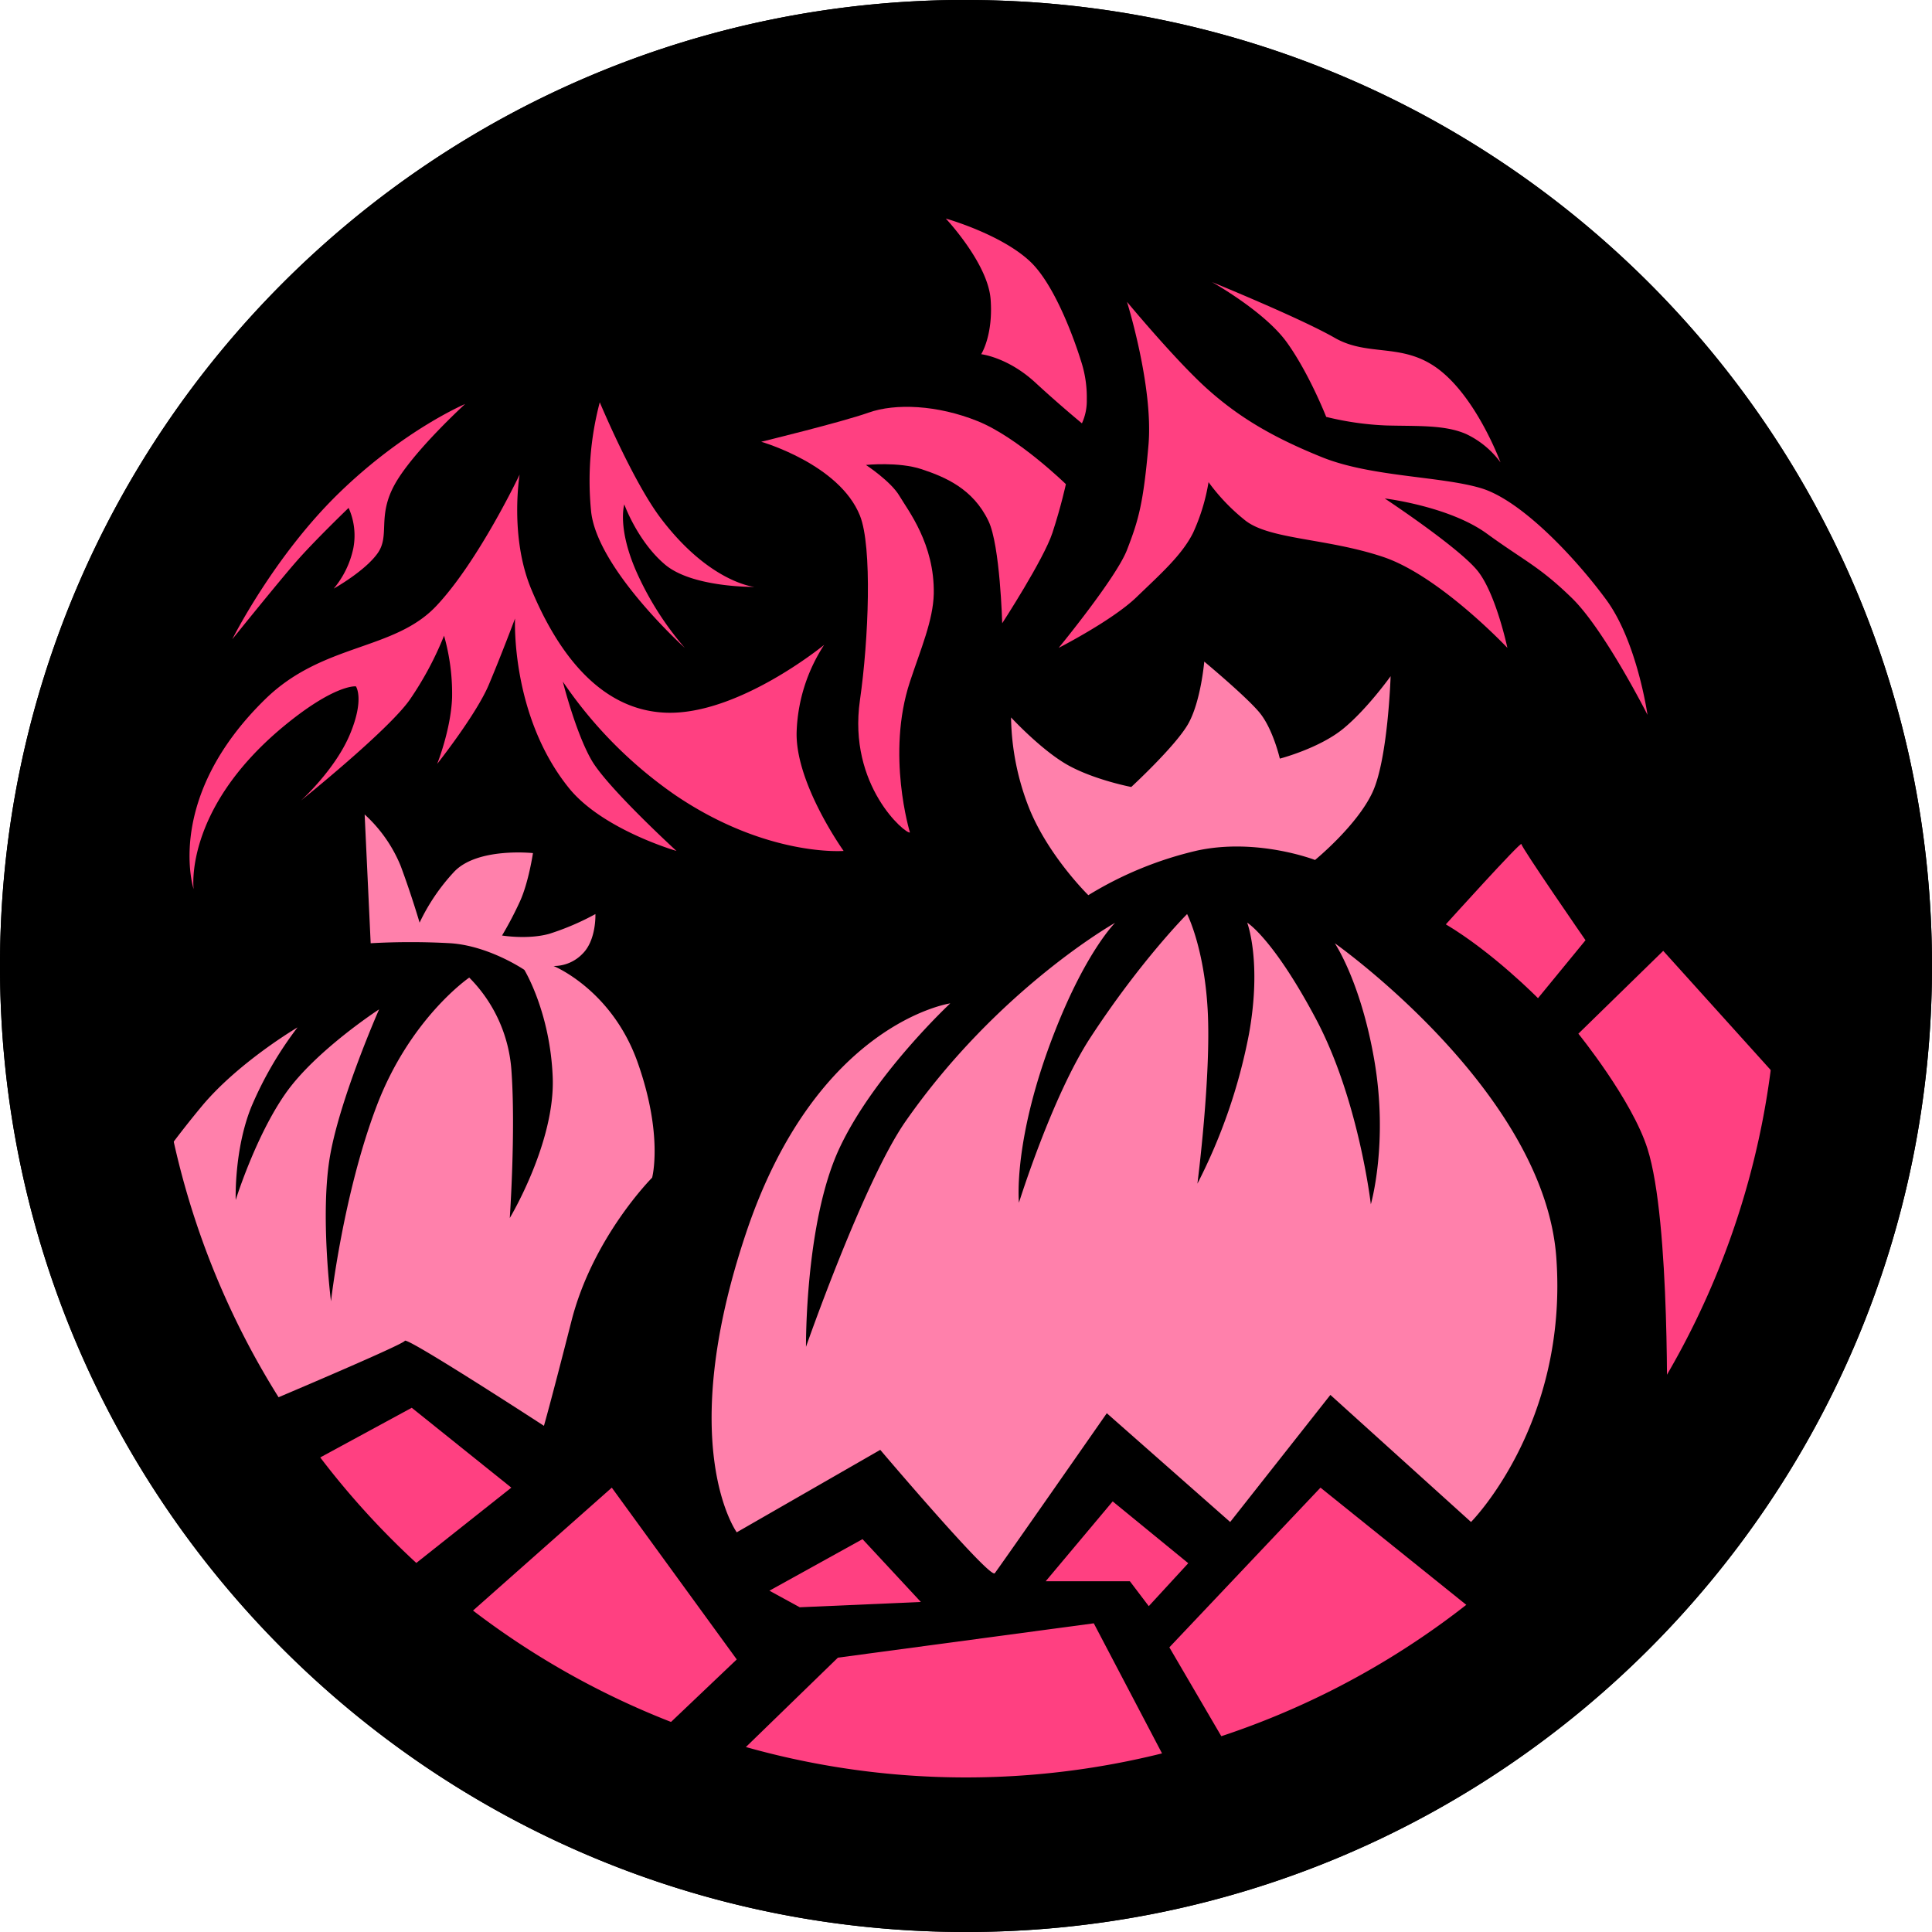 <svg id="Layer_1" data-name="Layer 1" xmlns="http://www.w3.org/2000/svg" viewBox="0 0 500 500"><defs><style>.cls-1{fill:#ff4081;}.cls-2{fill:#ff80ab;}</style></defs><title>electrify_incinerator</title><path d="M249.63,480.11A230,230,0,0,1,87,87.48,230,230,0,1,1,412.26,412.74,228.46,228.46,0,0,1,249.63,480.11Z" transform="translate(0.37 -0.11)"/><path d="M249.63,40.11A210,210,0,0,1,398.12,398.6a210,210,0,0,1-297-297,208.62,208.62,0,0,1,148.5-61.51m0-40C111.56.11-.37,112-.37,250.11s111.93,250,250,250,250-111.93,250-250S387.7.11,249.63.11Z" transform="translate(0.37 -0.11)"/><polygon class="cls-1" points="117.44 421.22 158.33 385 190.67 429.46 169.89 449.22 138.56 437.67 117.44 421.22"/><polygon class="cls-1" points="199.12 411.67 223.22 398.33 238.32 414.59 206.97 415.96 199.12 411.67"/><path class="cls-1" d="M185.14,459.55l31.34-30.44,66.22-8.89,18.56,35.38s-27.34,10.62-46.56,11.07S185.14,459.55,185.14,459.55Z" transform="translate(0.37 -0.11)"/><polygon class="cls-1" points="302.63 426.33 317.96 452.56 383.56 418.62 341.74 385 302.63 426.33"/><polygon class="cls-1" points="297.3 415.67 307.52 404.56 287.96 388.56 270.63 409.22 292.41 409.22 297.3 415.67"/><path class="cls-2" d="M190.3,396.67l37.14-21.34s28.41,33.48,29.63,31.93,29-41.41,29-41.41L318,394l25.93-32.89L380.33,394s25.19-25.33,22.07-68.45-57.33-81.33-57.33-81.33,6.71,9.87,10.22,30.22c3.71,21.48-.89,37.34-.89,37.34s-3.11-27.11-14.22-48-17.78-24.89-17.78-24.89,3.86,10.07.45,28.89a143.85,143.85,0,0,1-13.33,38.66s3.59-27.9,2.66-44.89c-.89-16.29-5.33-24.88-5.33-24.88S295,248.52,282,268.37c-10,15.16-18.67,43-18.67,43s-1.7-16.36,9.34-44.44c8.14-20.74,15.55-28,15.55-28S258,255.92,234,290.3c-10.8,15.46-25.78,58.37-25.78,58.37s-.29-32.15,8.59-51.26,28.75-37.63,28.75-37.63-34.67,5-52.89,59.55C174.19,374.48,190.3,396.67,190.3,396.67Z" transform="translate(0.37 -0.11)"/><path class="cls-2" d="M168.4,304.89S153.07,320.22,147.52,342s-7.12,27.11-7.12,27.11-35.55-23.11-36-22-43.33,19.11-43.33,19.11L34.63,309.78A247.42,247.42,0,0,1,52,286.22C61.52,274.89,76.63,266,76.63,266a94.57,94.57,0,0,0-12,20.67c-4.45,11.11-4,24-4,24s5.11-16.45,12.89-27.56,24.22-21.78,24.22-21.78-10,22.67-12.67,37.78.22,37.78.22,37.78,3.11-27.56,11.78-50.45,24-33.33,24-33.33A37.74,37.74,0,0,1,132,277.33c1.11,15.56-.44,38-.44,38s11.77-19.55,11.11-36.44-7.34-27.78-7.34-27.78-9.11-6.22-19.11-6.89a184.53,184.53,0,0,0-20.66,0L94,210.89a36.89,36.89,0,0,1,9.33,13.33c2.89,7.78,4.89,14.67,4.89,14.67a51.74,51.74,0,0,1,8.89-13.11c6-6.45,20.45-4.89,20.45-4.89s-1.12,7.55-3.34,12.44a92.81,92.81,0,0,1-4.66,8.89s6.66,1.11,12.22-.44a67,67,0,0,0,11.94-5.11s.28,6.66-3.28,10.22a10.32,10.32,0,0,1-7.55,3.22s15.11,6.11,21.78,25S168.4,304.89,168.4,304.89Z" transform="translate(0.37 -0.11)"/><polygon class="cls-1" points="72.56 382.78 106.56 364.33 132.33 385 97.22 412.83 72.56 382.78"/><path class="cls-2" d="M261.29,185.78a66.25,66.25,0,0,0,4.89,24c5.11,12.22,15.11,22,15.11,22a94.57,94.57,0,0,1,28.23-11.56c15.55-3.33,30.44,2.45,30.44,2.45s10.89-8.89,14.89-17.56,4.67-30,4.67-30-6,8.44-12.23,13.56-16.44,7.77-16.44,7.77-1.78-7.77-5.33-12-14.23-13.11-14.23-13.11-.89,10.45-4.22,16.22-14.67,16.23-14.67,16.23-9.33-1.78-16.22-5.56S261.29,185.78,261.29,185.78Z" transform="translate(0.37 -0.11)"/><path class="cls-1" d="M408.11,267.63S422,284.74,426,297.41c6,18.86,5,71.7,5,71.7L465.07,285l-35-38.81Z" transform="translate(0.37 -0.11)"/><path class="cls-1" d="M49.74,230.22S42,206.67,68.33,181c14.86-14.48,33.19-12.44,44.15-24s21.63-34.07,21.63-34.07-2.67,16,3,29.63,16.3,31.4,35,32S212.92,167,212.92,167a43.82,43.82,0,0,0-7.11,22.22c-.59,13.33,12.15,31.11,12.15,31.11s-20,1.63-43.78-14.59a112.34,112.34,0,0,1-28.89-29.23s3.34,13.3,7.48,20.41,21.93,23.41,21.93,23.41-19.16-5.51-27.85-16.3c-15.11-18.74-13.93-43.85-13.93-43.85s-3.55,9.48-6.81,17.19-13.34,20.44-13.34,20.44,3.56-8.89,3.86-17.18a55,55,0,0,0-2.08-16,85.12,85.12,0,0,1-8.89,16.59c-5.63,8-28.14,26.07-28.14,26.07s8.81-7.92,12.66-17.11,1.56-12.44,1.56-12.44-5.44-.68-19,10.59C47.07,209.78,49.74,230.22,49.74,230.22Z" transform="translate(0.37 -0.11)"/><path class="cls-1" d="M59.74,165.55s10.66-21.33,27.55-37.77S120,104.67,120,104.67s-13.38,12.22-18.13,20.66-1.2,13.34-4.54,18S86,152.44,86,152.44A23.91,23.91,0,0,0,91.07,142a17.45,17.45,0,0,0-1.22-10.45S81.07,140,76.4,145.33,59.74,165.55,59.74,165.55Z" transform="translate(0.37 -0.11)"/><path class="cls-1" d="M154.85,104.22a79.46,79.46,0,0,0-2.22,28.45c1.77,14.88,24.22,35.11,24.22,35.11a79.89,79.89,0,0,1-12.45-19.56c-5.11-11.55-3.2-17.57-3.2-17.57s3.43,9.57,10.54,15.57S194.85,152,194.85,152s-11.6-1.1-24.22-17.78C163.38,124.65,154.85,104.22,154.85,104.22Z" transform="translate(0.37 -0.11)"/><path class="cls-1" d="M196.63,114.44s20.22,5.78,25.55,19.11c3.21,8,2.26,32.09,0,47.78-3.18,22.15,11.9,34.75,12.94,34.22,0,0-6.2-20.22,0-39,2.82-8.54,6-15.87,6.17-22.77.23-12.89-6.66-21.56-8.89-25.34s-8.66-8-8.66-8,8.44-.89,14.44,1.11,13.26,5,17.27,13.41c3,6.24,3.55,26.45,3.55,26.45s10.74-16.52,13-23.41,3.48-12.59,3.48-12.59-12.37-12.08-22.81-16.3-21.34-4.67-28.23-2.22S196.63,114.44,196.63,114.44Z" transform="translate(0.37 -0.11)"/><path class="cls-1" d="M244.4,56.67S255.29,68.22,256,77.55s-2.44,14.23-2.44,14.23,6.88.77,14,7.33c6.35,5.86,12.07,10.56,12.07,10.56a13.94,13.94,0,0,0,1.26-6.12,30.15,30.15,0,0,0-1.56-10.22s-5.55-18.44-13.11-25.55S244.4,56.67,244.4,56.67Z" transform="translate(0.37 -0.11)"/><path class="cls-1" d="M291.29,78.22s6.89,22,5.56,37.11-2.56,19.36-5.56,27.11c-2.8,7.23-17.68,25.34-17.68,25.34s13.91-7.11,20.13-13.11S305.52,143.78,308.4,138a51.32,51.32,0,0,0,4-13.11,51.16,51.16,0,0,0,9.34,9.78c6.22,5.11,21.11,4.66,35.78,9.55s32.22,23.56,32.22,23.56-2.89-13.72-7.56-19.75S358,129.11,358,129.11s16.67,2,26.44,9.11,13.56,8.45,22,16.67S426,185.11,426,185.11s-2.67-18.89-10.67-29.78-22-25.78-32.44-28.89-28.45-2.89-41.11-8-21.34-10.22-29.56-17.55S291.29,78.22,291.29,78.22Z" transform="translate(0.37 -0.11)"/><path class="cls-1" d="M313.29,73.11s13.56,7.56,19.34,15.56S342.85,108,342.85,108a77.34,77.34,0,0,0,15.55,2.22c8,.22,15.12-.22,20.67,2.22a23.37,23.37,0,0,1,8.89,7.34S382.18,104,372.63,96.22,354,92.67,345.07,87.55,313.29,73.11,313.29,73.11Z" transform="translate(0.37 -0.11)"/><path d="M249.63,40.11A210,210,0,0,1,398.12,398.6a210,210,0,0,1-297-297,208.62,208.62,0,0,1,148.5-61.51m0-40C111.56.11-.37,112-.37,250.11s111.93,250,250,250,250-111.93,250-250S387.7.11,249.63.11Z" transform="translate(0.37 -0.11)"/><path class="cls-1" d="M373.81,239.33c12.22,7.28,23.85,19.11,23.85,19.11l12.3-15s-16.59-24-16.59-24.89S373.81,239.33,373.81,239.33Z" transform="translate(0.37 -0.11)"/></svg>